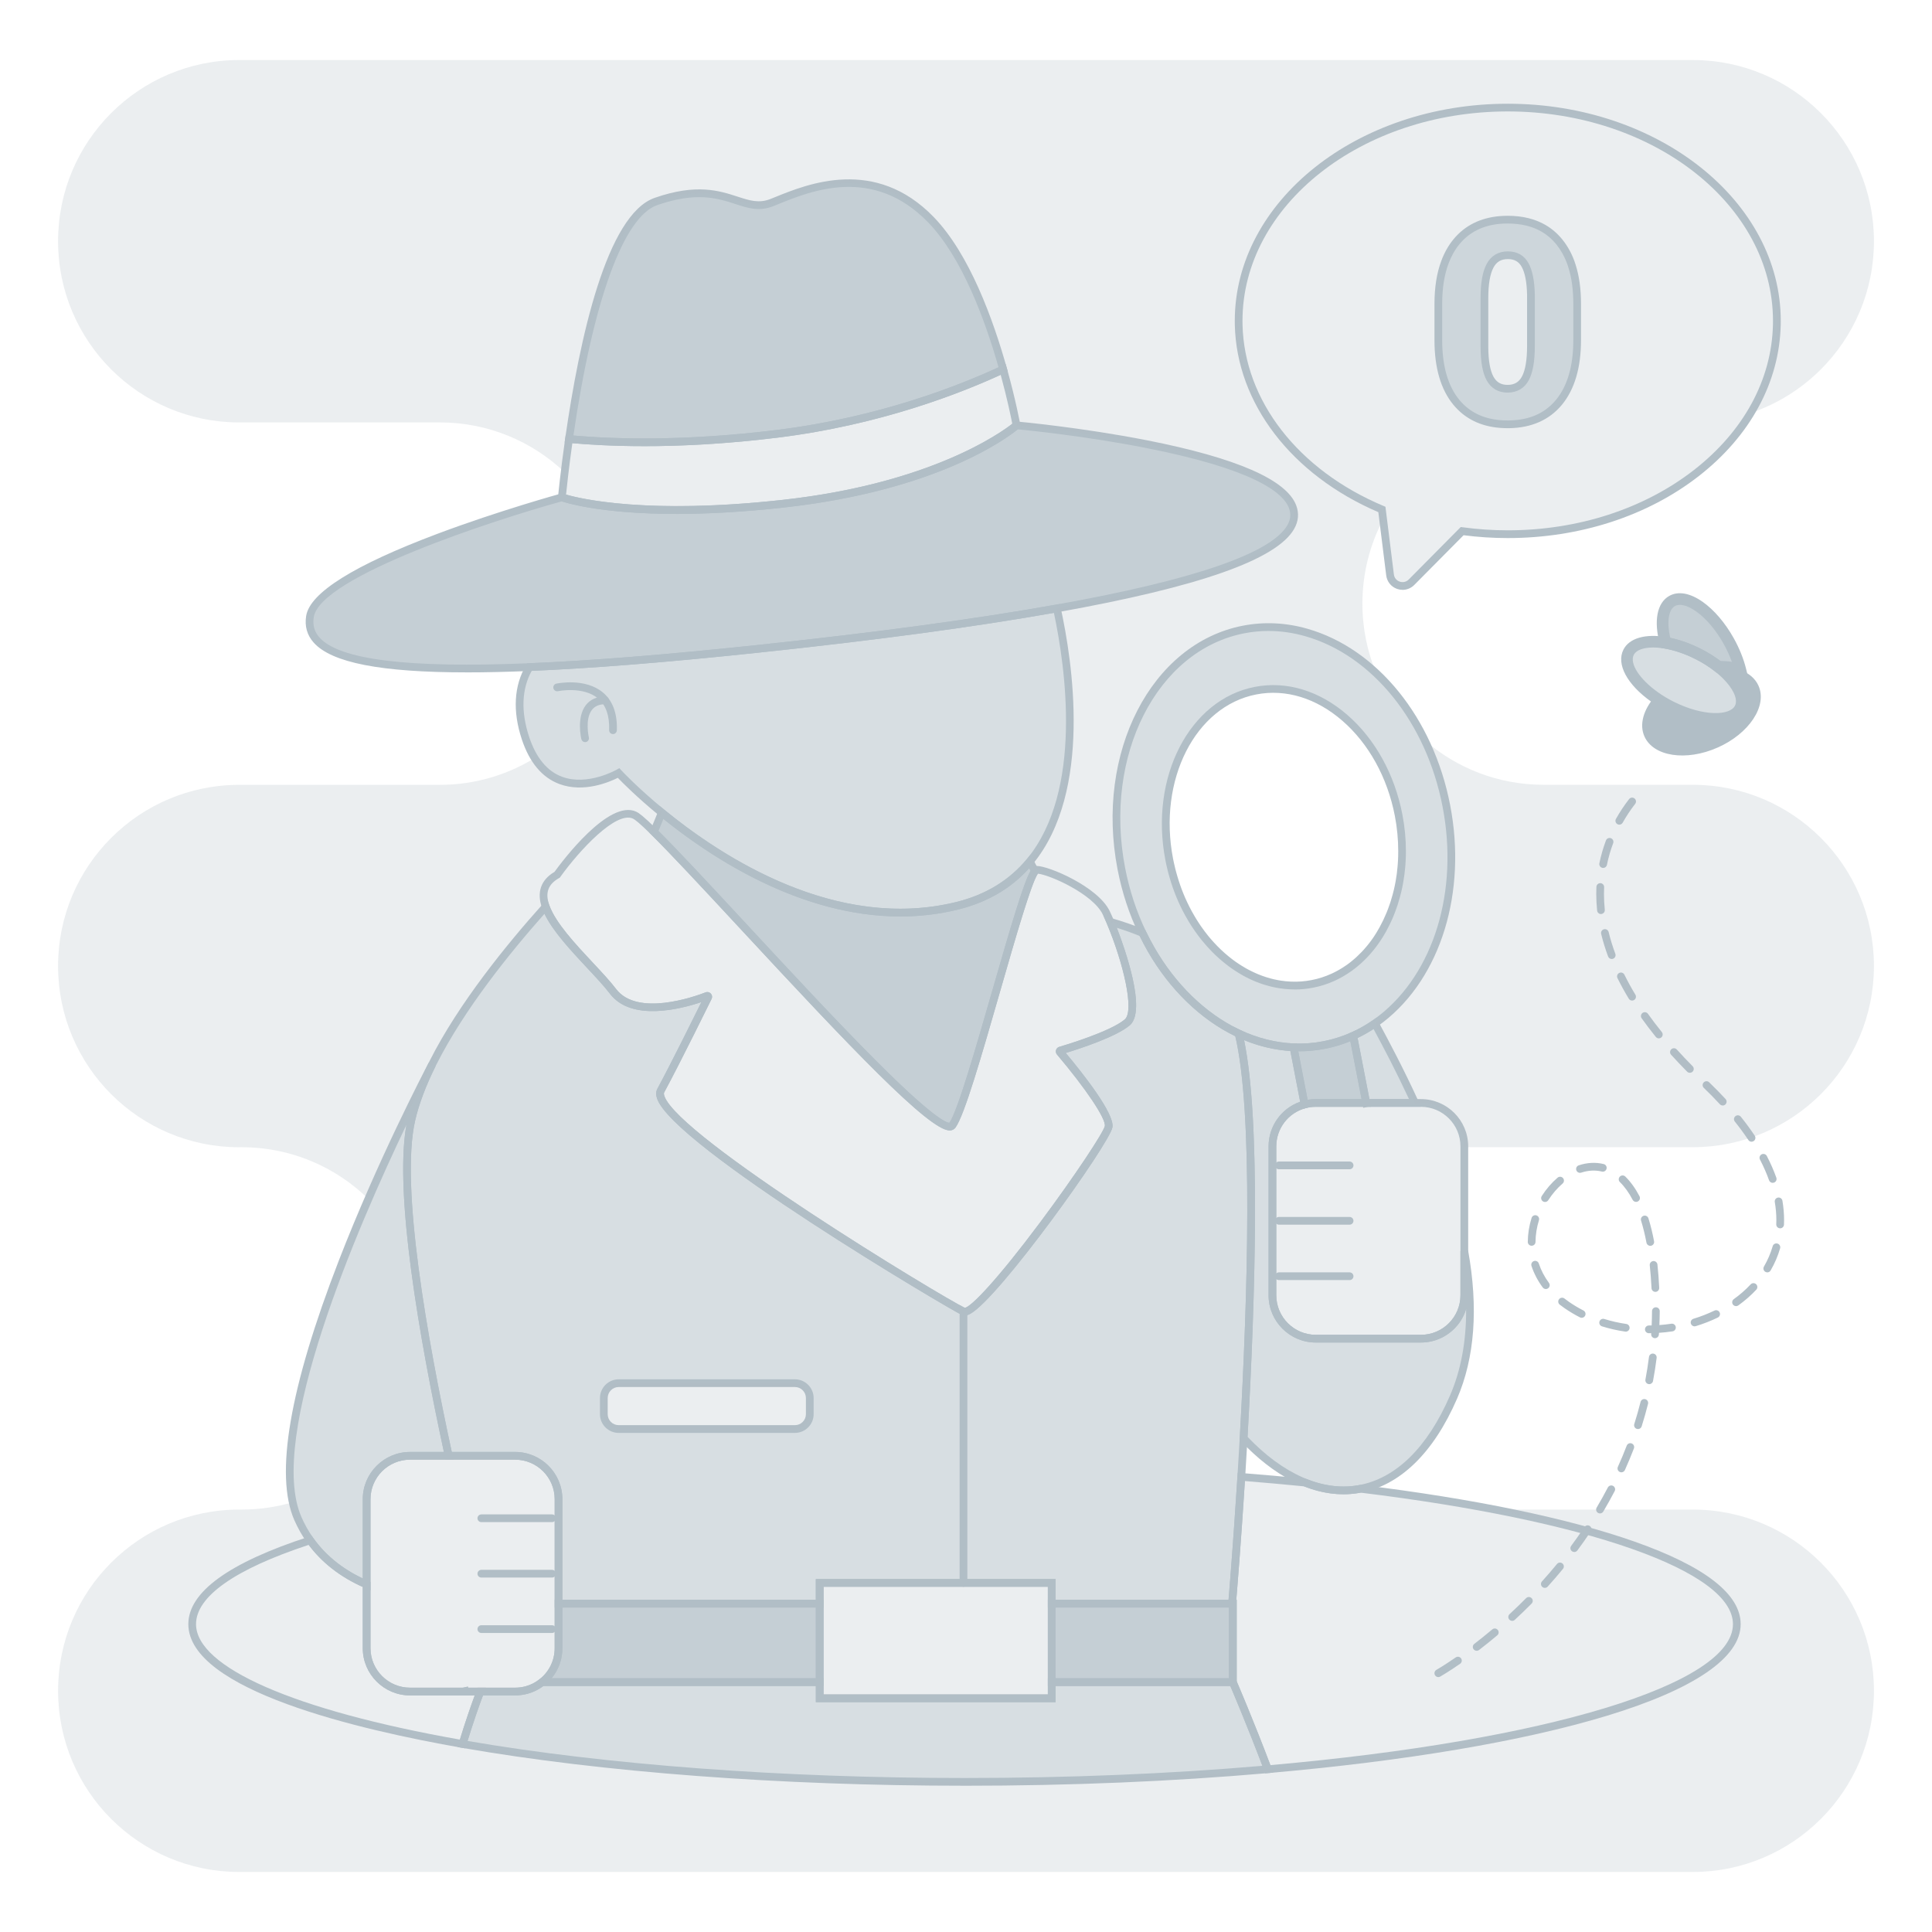 <svg xmlns="http://www.w3.org/2000/svg" viewBox="0 0 1000 1000"><path fill="#b1bec6" d="m248.6,875.54c-2,5.29-5.38,14.66-9.17,27.15-85.67-14.96-139.96-37.19-139.96-62.04,0-15.94,22.38-30.81,61.08-43.38,7.6,10.72,17.94,17.97,29.21,22.83v33c0,12.4,10.07,22.45,22.47,22.45h27.25c.26-.02.53-.04.78-.09l.23-.05.02.14h8.08Z" opacity=".25"/><path fill="#b1bec6" d="m898.97,840.66c0,33.7-100.01,62.64-242.75,75.09-9.53-25.25-18.11-45.07-18.11-45.07v-40.63h-.39s2.35-27.21,4.75-65.61c11.23.88,22.21,1.86,32.92,2.93,9.76,3.92,19.5,5.03,28.82,3.21,116.65,14.26,194.75,40.32,194.75,70.08Z" opacity=".25"/><path fill="#b1bec6" d="m240.83,904.96l-1.74-.3c-52.89-9.24-141.61-29.83-141.61-64.01,0-16.59,21.02-31.83,62.46-45.28l1.4-.45.85,1.2c6.73,9.49,16.27,16.94,28.37,22.15l1.21.52v34.31c0,11.28,9.18,20.45,20.47,20.45h27.17c.16-.01.32-.02.47-.05l2.31-.51.08.56h9.23l-1.02,2.71c-2.15,5.69-5.48,14.99-9.13,27.02l-.51,1.69Zm-81.04-105.34c-38.16,12.57-58.32,26.74-58.32,41.03,0,22.34,51.01,44.64,136.56,59.76,2.95-9.6,5.67-17.39,7.69-22.87h-33.49c-13.49,0-24.47-10.97-24.47-24.45v-31.69c-11.71-5.25-21.11-12.57-27.98-21.78Z"/><path fill="#b1bec6" d="m654.89,917.87l-.54-1.42c-9.4-24.91-17.99-44.79-18.07-44.98l-.16-.38v-39.05h-.57l.19-2.17c.02-.27,2.38-27.63,4.75-65.56l.13-2.03,2.03.16c11,.86,22.09,1.85,32.96,2.93l.28.03.26.11c9.46,3.8,18.77,4.85,27.69,3.1l.31-.06.32.04c58.42,7.14,107.36,17.28,141.54,29.33,36.47,12.85,54.96,27.23,54.96,42.74,0,17.27-23.95,33.67-69.27,47.43-43.45,13.19-104.07,23.44-175.31,29.65l-1.51.13Zm-14.77-47.61c1.21,2.82,8.93,20.91,17.44,43.36,143.27-12.64,239.41-41.92,239.41-72.96,0-13.44-18.08-26.92-52.29-38.97-33.85-11.93-82.39-21.99-140.38-29.09-9.51,1.79-19.39.7-29.37-3.27-10.09-1-20.36-1.92-30.58-2.74-1.95,30.87-3.86,54.41-4.45,61.45h.21v42.22Z"/><path fill="#b1bec6" d="m752.36,723.13c-25.06,57.79-70.27,62.22-108.68,21.32,4.07-72.12,7.18-169.73-2.57-209.5,9.09,4.25,18.67,6.73,28.43,7.14l5.71,29.55c-9.6,2.55-16.65,11.29-16.65,21.69v77.11c0,12.4,10.05,22.45,22.46,22.45h54.4c12.4,0,22.46-10.05,22.46-22.45v-22.89c4.73,26.27,4.39,52.59-5.57,75.57Z" opacity=".5"/><path fill="#b1bec6" d="m695.45,773.42c-17.7,0-36.3-9.58-53.23-27.61l-.59-.63.05-.86c4.16-73.65,7.1-169.68-2.51-208.91l-.99-4.06,3.78,1.77c9.03,4.22,18.34,6.56,27.67,6.96l1.58.07,6.36,32.94-1.8.48c-8.93,2.38-15.17,10.5-15.17,19.76v77.11c0,11.27,9.18,20.45,20.46,20.45h54.4c11.28,0,20.46-9.17,20.46-20.45v-22.89l3.97-.35c5.36,29.8,3.44,55.61-5.7,76.72h0c-12.28,28.3-29.75,45.18-50.54,48.79-2.71.47-5.45.71-8.21.71Zm-49.73-29.73c18.46,19.4,38.76,28.3,57.25,25.08,19.39-3.38,35.84-19.44,47.55-46.44,5.66-13.05,8.44-28.02,8.34-44.73-3.07,10-12.39,17.29-23.39,17.29h-54.4c-13.49,0-24.46-10.97-24.46-24.45v-77.11c0-10.44,6.63-19.67,16.35-23.08l-5.07-26.26c-8.07-.52-16.1-2.41-23.95-5.63,8.64,41.67,5.81,133.84,1.79,205.33Zm106.63-20.57h0,0Z"/><path fill="#b1bec6" d="m732.42,570.89h-25.25l-6.74-34.77c3.94-1.79,7.68-3.92,11.24-6.39,6.1,11.26,13.52,25.37,20.75,41.16Z" opacity=".5"/><path fill="#b1bec6" d="m735.54,572.89h-30.02l-7.36-37.94,1.44-.65c3.78-1.71,7.45-3.8,10.93-6.21l1.83-1.27,1.06,1.96c5.29,9.76,13.2,24.66,20.81,41.28l1.3,2.83Zm-26.72-4h20.48c-6.59-14.17-13.12-26.61-18.34-36.27-2.67,1.73-5.44,3.29-8.27,4.65l6.13,31.62Z"/><path fill="#b1bec6" d="m294.52,227.23c6.02-42.08,19.89-114.2,45.01-122.95,35.7-12.44,43.83,7.03,60.06.54,16.23-6.48,51.48-22.96,82.31,8.95,18.33,18.97,30.49,52.94,37.34,77.42-21.9,10.26-63.76,26.81-117.19,33.37-49.28,6.06-86.34,4.65-107.53,2.68Z" opacity=".75"/><path fill="#b1bec6" d="m547.05,314.9c-42.51,7.62-94.82,14.6-155.03,20.96-47.57,5.03-86.52,8.11-117.98,9.42-86.97,3.62-116.78-6.33-113.6-26.2,4.33-27.05,130.4-61.68,130.4-61.68,0,0,33.51,12.22,114.35,3.32,85.33-9.37,120.94-40.58,120.94-40.58,0,0,131.54,11.83,142.91,42.14,7.55,20.11-38.08,37.6-121.98,52.62Z" opacity=".75"/><path fill="#b1bec6" d="m526.13,220.14s-35.62,31.22-120.94,40.58c-80.84,8.9-114.35-3.32-114.35-3.32,0,0,1.14-12.41,3.69-30.18,21.19,1.97,58.25,3.39,107.53-2.68,53.43-6.56,95.29-23.11,117.19-33.37,4.68,16.7,6.89,28.96,6.89,28.96Z" opacity=".25"/><path fill="#b1bec6" d="m333.44,230.93c-15.84,0-28.96-.77-39.11-1.71l-2.09-.19.3-2.08c7.45-52.05,21.53-115.91,46.33-124.55,21.64-7.54,33.44-3.7,42.92-.62,6.17,2.01,11.04,3.59,17.05,1.19.76-.3,1.55-.62,2.39-.96,16.8-6.82,51.77-21.02,82.11,10.38,18.53,19.18,30.8,53.15,37.83,78.27l.46,1.63-1.53.72c-20.61,9.66-63.31,26.85-117.79,33.54-26.62,3.27-49.72,4.39-68.85,4.39Zm-36.64-5.5c22.37,1.94,58.19,2.9,105-2.86,52.61-6.46,94.11-22.81,115.04-32.48-6.97-24.49-18.84-56.76-36.39-74.93-28.46-29.45-60.51-16.44-77.73-9.45-.84.34-1.64.67-2.4.97-7.35,2.94-13.11,1.07-19.77-1.1-8.91-2.9-20-6.51-40.37.59-17.43,6.07-33.21,49.49-43.38,119.26Z"/><path fill="#b1bec6" d="m241.58,348.02c-44.52,0-69.97-5.02-79.23-15.43-3.43-3.85-4.73-8.5-3.88-13.81,1.92-11.98,24.83-26.29,68.09-42.54,31.78-11.93,63.43-20.67,63.75-20.75l.62-.17.6.22c.33.12,34.18,11.94,113.45,3.21,83.58-9.18,119.49-39.79,119.84-40.1l.64-.56.85.08c.33.03,33.38,3.04,67.4,9.73,46.25,9.1,72.23,20.43,77.21,33.7,1.54,4.12,1.18,8.22-1.08,12.18-9.04,15.88-49.09,29.98-122.43,43.1h0c-41.33,7.41-93.54,14.47-155.18,20.98-47.39,5.01-86.02,8.09-118.11,9.43-11.81.49-22.64.74-32.54.74Zm49.19-88.52c-35.15,9.71-125,38.88-128.36,59.91-.66,4.13.29,7.57,2.92,10.52,10.32,11.6,45.85,15.97,108.62,13.36,32-1.33,70.55-4.41,117.86-9.41,61.54-6.5,113.65-13.55,154.89-20.94h0c71.1-12.72,111.36-26.57,119.66-41.14,1.67-2.93,1.93-5.81.81-8.8-3.06-8.17-18.43-20.2-74.23-31.18-30.83-6.06-60.85-9.09-66.16-9.6-5.41,4.42-41.67,31.75-121.37,40.5-75.44,8.31-109.58-1.55-114.63-3.22Z"/><path fill="#b1bec6" d="m350,266c-40.8,0-58.84-6.34-59.85-6.71l-1.45-.53.14-1.53c.01-.12,1.18-12.67,3.7-30.28l.27-1.88,1.9.18c22.2,2.06,58.79,3.27,107.1-2.67,53.93-6.62,96.19-23.64,116.58-33.19l2.14-1,.64,2.27c4.66,16.6,6.91,29.02,6.93,29.15l.2,1.11-.85.75c-1.47,1.29-37.07,31.74-122.04,41.07-21.83,2.4-40.2,3.28-55.41,3.28Zm-57.01-10.01c7.26,2.11,41.84,10.47,111.99,2.75,76.46-8.4,113.03-34.74,118.97-39.4-.62-3.23-2.6-12.92-6-25.35-21.34,9.8-62.99,26.08-115.65,32.55-47.31,5.82-83.51,4.83-106.06,2.85-1.82,12.96-2.88,22.87-3.25,26.59Z"/><path fill="#b1bec6" d="m533.05,445.92c-8.78,10.63-20.94,18.8-37.56,22.9-62.64,15.44-121.95-22.75-152.95-48.18h0c-14.12-11.58-22.36-20.52-22.36-20.52,0,0-35.31,20.55-48.16-17.98-4.9-14.71-3.72-27.28,2.01-36.86,31.46-1.31,70.41-4.39,117.98-9.42,60.21-6.36,112.53-13.34,155.03-20.96,6.25,28.43,16.3,94.36-14,131.03Z" opacity=".5"/><path fill="#b1bec6" d="m465.93,474.37c-52.27,0-99.12-31.23-124.66-52.18l-.73-.61c-10.8-8.9-18.14-16.26-20.76-18.98-4.32,2.17-17.71,7.94-30.35,3.17-8.83-3.33-15.33-11.07-19.31-22.99-4.88-14.64-4.12-27.96,2.19-38.52l.55-.93,1.08-.04c32-1.33,70.55-4.41,117.86-9.41,61.54-6.5,113.65-13.55,154.89-20.94l1.89-.34.41,1.88c6.02,27.38,16.66,95.12-14.41,132.73h0c-9.67,11.7-22.66,19.63-38.63,23.57-10.13,2.5-20.18,3.61-30.03,3.61Zm-121.39-54.67c25.24,20.57,70.84,50.67,121.39,50.67,9.55,0,19.27-1.07,29.08-3.49,15.11-3.73,27.39-11.21,36.5-22.23h0c29.27-35.43,19.93-99.54,13.99-127.44-41.03,7.29-92.58,14.23-153.28,20.64-46.85,4.95-85.14,8.02-117.01,9.38-5.2,9.38-5.66,21.2-1.3,34.27,3.57,10.72,9.26,17.62,16.9,20.51,13.21,5,28.21-3.54,28.36-3.62l1.39-.8,1.09,1.18c.08.09,8.32,8.99,22.16,20.32l.73.61Z"/><path fill="#b1bec6" d="m317.29,379.96s-.05,0-.07,0c-1.1-.04-1.97-.96-1.93-2.07.25-7.46-1.7-12.98-5.8-16.4-7.69-6.43-20.55-3.76-20.68-3.73-1.08.23-2.14-.45-2.38-1.53-.23-1.08.45-2.14,1.53-2.38.6-.13,14.91-3.1,24.09,4.57,5.09,4.26,7.52,10.85,7.23,19.6-.04,1.08-.92,1.93-2,1.93Z"/><path fill="#b1bec6" d="m302.85,384.13c-.9,0-1.72-.62-1.94-1.53-.11-.46-2.62-11.25,2.33-17.64,2.25-2.9,5.59-4.41,9.94-4.48.01,0,.02,0,.03,0,1.09,0,1.98.87,2,1.97.02,1.1-.86,2.01-1.97,2.03-3.11.05-5.35,1.01-6.84,2.93-3.78,4.86-1.63,14.17-1.61,14.26.25,1.07-.41,2.15-1.48,2.41-.16.04-.31.06-.47.06Z"/><path fill="#b1bec6" d="m548.61,544.5c3.56,4.2,26.41,31.51,25.23,38.63-1.28,7.7-66.78,99.54-75.13,95.68-8.35-3.85-165.68-97.6-156.69-114.3,8.02-14.9,21.67-42.57,24.51-48.37.19-.38-.19-.79-.58-.64-6.24,2.41-36.81,13.17-48.63-2.36-9-11.85-29.8-29.67-34.86-43.86-2.35-6.6-1.3-12.42,5.94-16.5,0,0,26.66-37.25,40.14-30.82,1.62.77,5.08,3.84,9.95,8.63,4.69,4.63,10.7,10.85,17.59,18.16,45.49,48.15,129.98,143.09,136.85,133.75,6.7-9.09,24.45-78.06,35.46-112.64,3.09-9.75,5.66-16.76,7.29-18.94.35-.48.65-.72.92-.72,5.77,0,30.18,10.34,35.95,22.2.63,1.3,1.36,2.91,2.14,4.74,6.34,15.02,16.21,45.76,8.78,52.05-7.56,6.4-30.38,13.33-34.63,14.58-.33.1-.44.48-.23.74Z" opacity=".25"/><path fill="#b1bec6" d="m499.29,680.93c-.47,0-.95-.08-1.43-.3-6.29-2.9-149.55-87.45-157.79-112.08-.64-1.91-.58-3.58.17-4.98,7.12-13.23,18.53-36.25,22.8-44.89-10.58,3.57-36.24,10.24-47.33-4.32-2.95-3.88-7.26-8.49-11.83-13.37-9.29-9.93-19.82-21.19-23.32-31.03-2.87-8.06-.64-14.51,6.45-18.69,3.83-5.3,28.17-37.88,42.37-31.11,1.2.57,3.48,2.11,10.49,9.01,4.47,4.41,10.4,10.53,17.65,18.21,8.5,9,18.38,19.65,28.83,30.91,21.67,23.36,46.23,49.84,66.35,70.04,29.79,29.9,36.98,32.83,38.64,32.83.03,0,.05,0,.08,0,4.28-6.17,13.81-39.31,22.23-68.57,4.67-16.25,9.09-31.6,12.83-43.33,3.58-11.28,5.92-17.3,7.6-19.53.27-.36,1.12-1.52,2.52-1.52,6.28,0,31.64,10.76,37.75,23.32.66,1.37,1.42,3.04,2.18,4.83.19.46,18.95,45.29,8.23,54.36-7,5.93-25.75,12.04-33.11,14.29,8.73,10.43,25.34,31.38,24.16,38.46-1.39,8.36-58.91,88.81-73.75,96.65-.44.23-1.54.81-2.76.81Zm-133.18-167.46c.68,0,1.34.28,1.82.81.69.76.84,1.84.38,2.76-.15.3-15.65,31.92-24.54,48.42-.26.48-.09,1.25.1,1.81,7.16,21.43,143.55,103.96,155.51,109.65,3.2-.4,16.7-14.35,39.08-44.35,18.13-24.3,32.84-46.7,33.39-49.77.62-3.76-9.8-19.33-24.78-37.01l-.03-.04c-.52-.64-.69-1.49-.45-2.27.24-.78.85-1.39,1.64-1.64,2.71-.79,26.47-7.87,33.93-14.19,5.14-4.35-.67-29.24-9.33-49.75-.74-1.73-1.46-3.34-2.09-4.65-5.11-10.5-27.25-20.39-33.56-21.04-.97,1.39-2.93,5.71-6.9,18.23-3.72,11.68-8.13,27-12.79,43.22-9.42,32.76-18.32,63.7-22.97,70-.45.61-1.3,1.36-2.78,1.45-.07,0-.14,0-.21,0-10.69,0-51.59-43.2-108.11-104.13-10.45-11.26-20.31-21.9-28.81-30.89-7.21-7.65-13.11-13.74-17.54-18.11-6.14-6.04-8.5-7.82-9.4-8.24-8.72-4.15-27.73,16.31-37.66,30.18l-.26.36-.39.22c-5.71,3.22-7.31,7.69-5.03,14.09,3.23,9.06,13.45,19.99,22.48,29.64,4.64,4.96,9.02,9.64,12.09,13.69,10.99,14.44,40.51,3.96,46.32,1.71.29-.11.59-.17.89-.17Zm-1.39,1.79s0,.01-.01.02c0-.01,0-.02.01-.02Z"/><path fill="#b1bec6" d="m535.68,450.91c-7.43,9.91-34.17,119.92-42.76,131.58-7.91,10.74-118.78-116.79-154.44-151.91,1.37-3.38,2.75-6.77,4.06-9.93,31,25.43,90.31,63.62,152.95,48.18,16.63-4.1,28.79-12.27,37.56-22.9l2.63,4.99Z" opacity=".75"/><path fill="#b1bec6" d="m491.54,585.13c-10.69,0-51.63-43.24-108.19-104.22-19.23-20.73-35.84-38.63-46.27-48.91l-.95-.94.5-1.24c1.37-3.39,2.76-6.77,4.07-9.95l1.03-2.5,2.09,1.71c29.78,24.43,89.01,63.11,151.2,47.78,15.11-3.73,27.39-11.21,36.5-22.23l1.91-2.31,4.62,8.77-.76,1.01c-3.37,4.5-11.7,33.46-19.75,61.47-9.43,32.8-18.34,63.78-22.99,70.1-.45.61-1.3,1.36-2.78,1.45-.07,0-.14,0-.21,0Zm-150.7-155.04c10.54,10.47,26.76,27.95,45.45,48.1,21.68,23.38,46.26,49.87,66.4,70.08,30.31,30.42,37.26,32.92,38.75,32.86,4.28-6.18,13.82-39.36,22.25-68.67,9.67-33.62,16-55.17,19.69-61.66l-.72-1.37c-9.44,10.47-21.76,17.64-36.68,21.31-10.13,2.5-20.18,3.61-30.03,3.61-50.87,0-96.61-29.58-122.57-50.48-.83,2.02-1.68,4.11-2.53,6.2Z"/><path fill="#b1bec6" d="m748.63,417.09c-8.77-45.39-38.29-79.96-72.46-89.72-10.54-3.02-21.51-3.67-32.47-1.55-46.45,9-74.79,64.44-63.29,123.82,2.3,11.93,6.05,23.11,10.94,33.28,1.41,2.93,2.9,5.78,4.49,8.55,11.2,19.51,26.79,34.55,44.29,43.01.33.16.65.31.98.47,9.09,4.25,18.68,6.72,28.44,7.14,5.23.22,10.51-.15,15.79-1.18,5.28-1.02,10.32-2.64,15.09-4.8,3.94-1.78,7.68-3.92,11.24-6.38,1.1-.76,2.17-1.55,3.22-2.37,28.05-21.8,42.53-64.89,33.74-110.27Zm-22.97,25.43c0,.19,0,.37,0,.56,0,.07-.01.14-.01.21,0,.14,0,.29-.02.44,0,.22-.02.43-.03.65,0,.18-.01.36-.01.54-.01.31-.03.63-.05.95,0,.05,0,.11-.01.17-.03.45-.06.9-.09,1.36-.04.54-.08,1.09-.14,1.63-.06.74-.15,1.48-.24,2.22-.01.19-.03.37-.06.54-.04.33-.08.66-.12.99-.16,1.23-.35,2.45-.57,3.66-.04.22-.08.45-.13.67-.02.12-.04.23-.06.35-.05.32-.11.63-.18.94-.06.32-.13.64-.2.97-.05.23-.11.47-.16.7-.07.33-.15.67-.22,1-.17.71-.35,1.4-.54,2.09-.06.23-.12.48-.18.71-.27,1.04-.57,2.06-.9,3.07-.06.2-.12.41-.18.61-.05.17-.11.35-.17.52-.35,1.09-.73,2.16-1.14,3.22-.23.61-.46,1.21-.71,1.81-.51,1.25-1.05,2.47-1.62,3.67-.15.32-.31.64-.47.96-.54,1.09-1.08,2.18-1.67,3.23-.02.06-.05.12-.1.18-.24.43-.49.86-.75,1.29-.23.4-.45.79-.7,1.18-.11.19-.24.39-.36.58-.37.59-.74,1.18-1.13,1.75-.19.31-.4.61-.63.92-.2.29-.41.58-.61.86-.1.14-.2.28-.3.41-.31.42-.61.83-.93,1.24-.05.07-.09.13-.15.2-.05.07-.1.13-.17.19-.17.22-.34.45-.51.67-.02.04-.05.07-.09.11-.49.61-1,1.19-1.51,1.77-.14.15-.26.31-.4.46-.06.08-.13.16-.2.24-.08.08-.16.15-.24.23-.17.2-.35.4-.53.6-.18.2-.37.38-.56.57-.68.72-1.39,1.42-2.12,2.08-.32.32-.65.61-.99.91-.05.05-.11.09-.16.14-.43.39-.89.76-1.34,1.14-.33.28-.67.55-1.01.82-.56.45-1.12.88-1.7,1.29-.4.29-.81.56-1.22.83-.45.31-.91.62-1.38.92-.42.27-.86.54-1.32.8-.15.1-.3.19-.46.28h-.01c-.07.05-.14.1-.22.14-.07.04-.15.08-.22.11-.47.26-.93.53-1.41.77-.29.16-.58.31-.88.45-.26.13-.53.26-.8.39s-.54.26-.81.38c-3.37,1.53-6.93,2.68-10.65,3.39-3.73.73-7.46,1-11.16.83-1.84-.08-3.67-.26-5.49-.54-.64-.1-1.27-.21-1.9-.33-.03-.01-.06-.01-.09-.02-.4-.07-.8-.16-1.19-.25-.23-.04-.47-.1-.7-.15-.44-.11-.88-.22-1.32-.33-.66-.17-1.32-.36-1.98-.57-.29-.09-.57-.18-.85-.26-1.35-.44-2.68-.93-4.01-1.47-.31-.13-.62-.25-.92-.39-.26-.11-.52-.22-.78-.35-.09-.04-.18-.08-.27-.13-.28-.12-.56-.24-.83-.38-.57-.26-1.14-.54-1.71-.84-.22-.11-.42-.21-.63-.33-.28-.14-.57-.3-.86-.45-.34-.18-.67-.37-1-.57-.68-.38-1.35-.79-2.02-1.22-.37-.22-.74-.46-1.1-.7-1.23-.79-2.44-1.64-3.62-2.54-.39-.29-.78-.59-1.17-.9-.38-.29-.75-.59-1.12-.9-2.71-2.21-5.3-4.68-7.74-7.36-.33-.36-.65-.73-.98-1.1-.31-.35-.62-.71-.94-1.07,0-.01-.01-.02-.02-.03-.29-.35-.59-.71-.88-1.06-.01-.01-.02-.02-.03-.04-.04-.05-.09-.1-.13-.15-.08-.1-.16-.2-.24-.31-.03-.03-.06-.07-.09-.11-.5-.63-1-1.27-1.49-1.92-.6-.81-1.21-1.64-1.8-2.48-.3-.42-.58-.85-.87-1.27-.29-.43-.57-.86-.85-1.29-.29-.43-.57-.87-.84-1.32-.28-.45-.55-.89-.82-1.35-.53-.89-1.06-1.81-1.57-2.74-.26-.47-.52-.94-.77-1.42-.24-.46-.48-.93-.72-1.4-.36-.72-.72-1.44-1.06-2.18-.39-.8-.76-1.62-1.12-2.44-.29-.67-.58-1.35-.86-2.04-.31-.76-.62-1.53-.91-2.31-.29-.77-.57-1.54-.85-2.32,0-.01-.01-.02-.01-.04-.28-.79-.54-1.58-.8-2.38-.26-.8-.51-1.61-.74-2.43-.24-.81-.47-1.63-.69-2.46-.13-.47-.25-.95-.37-1.44-.27-1.07-.52-2.15-.75-3.24-.14-.63-.27-1.27-.39-1.91-8.11-41.91,11.88-81.02,44.67-87.37,32.77-6.35,65.92,22.48,74.04,64.4,1.23,6.34,1.81,12.62,1.8,18.73,0,.63-.01,1.27-.02,1.91Z" opacity=".5"/><path fill="#b1bec6" d="m672.43,544.15c-.99,0-1.98-.02-2.96-.06-9.89-.43-19.72-2.89-29.2-7.33l-1-.48c-17.85-8.63-33.89-24.19-45.16-43.82-1.57-2.73-3.1-5.65-4.56-8.68-5.09-10.58-8.82-21.94-11.1-33.77-11.69-60.37,17.41-116.97,64.87-126.16,11.03-2.13,22.27-1.6,33.4,1.59,36.16,10.33,65.16,46.15,73.87,91.26,8.74,45.11-4.8,89.16-34.48,112.23-1.09.85-2.21,1.67-3.31,2.44-3.71,2.57-7.6,4.77-11.55,6.56-4.96,2.25-10.18,3.91-15.53,4.94-4.35.85-8.81,1.28-13.29,1.28Zm-15.79-217.57c-4.21,0-8.4.4-12.56,1.21-45.3,8.78-72.98,63.27-61.71,121.48,2.21,11.49,5.84,22.53,10.78,32.79,1.42,2.94,2.9,5.78,4.42,8.42,10.87,18.93,26.29,33.92,43.43,42.21l.98.47c8.98,4.2,18.29,6.54,27.65,6.94,5.16.22,10.31-.17,15.32-1.14,5.05-.98,9.97-2.54,14.65-4.66,3.74-1.69,7.41-3.78,10.93-6.2,1.04-.72,2.09-1.49,3.13-2.3,28.51-22.16,41.46-64.67,33.01-108.31h0c-8.43-43.65-36.32-78.26-71.04-88.18-6.32-1.81-12.67-2.72-18.98-2.72Z"/><path fill="#b1bec6" d="m670.19,512.13c-.74,0-1.48-.02-2.22-.05-1.9-.08-3.82-.27-5.7-.56-.67-.1-1.32-.22-1.97-.34l-.2-.04c-.37-.07-.74-.15-1.11-.24-.17-.03-.35-.07-.53-.11l-1.58-.39c-.71-.18-1.4-.38-2.1-.6l-.21-.06c-.2-.06-.39-.12-.59-.18-1.45-.47-2.8-.97-4.21-1.54l-.26-.11c-.25-.1-.51-.21-.75-.32-.23-.09-.53-.22-.83-.37-.05-.02-.14-.06-.24-.11-.28-.12-.57-.25-.84-.39-.59-.27-1.18-.56-1.77-.87-.23-.11-.43-.22-.64-.34-.16-.08-.31-.16-.47-.25l-.36-.19c-.39-.21-.76-.42-1.12-.64-.59-.33-1.29-.75-2.06-1.25-.34-.2-.74-.46-1.13-.72-1.23-.79-2.5-1.68-3.72-2.61-.39-.29-.8-.6-1.2-.93-.37-.28-.77-.6-1.16-.93-2.73-2.23-5.41-4.77-7.93-7.55-.22-.24-.44-.48-.66-.73l-2.38-2.78s-.02-.02-.03-.03c-.08-.09-.16-.19-.24-.3-.04-.05-.08-.1-.12-.15-.49-.62-1-1.27-1.5-1.93-.62-.84-1.24-1.68-1.84-2.54-.18-.26-.37-.53-.56-.81l-.32-.47c-.31-.46-.59-.9-.88-1.33-.29-.43-.59-.9-.88-1.38-.27-.44-.55-.9-.83-1.37-.54-.9-1.08-1.84-1.6-2.79-.29-.52-.54-.98-.79-1.46-.24-.47-.48-.94-.73-1.41-.39-.79-.75-1.51-1.1-2.26-.38-.78-.76-1.62-1.13-2.47-.3-.69-.6-1.39-.88-2.09-.32-.78-.63-1.56-.93-2.36-.29-.78-.57-1.55-.86-2.34h0s-.12-.36-.12-.36c-.24-.7-.48-1.41-.71-2.12-.27-.82-.53-1.66-.76-2.51-.24-.8-.47-1.64-.7-2.49-.13-.47-.26-.97-.38-1.48-.27-1.07-.53-2.19-.76-3.3-.14-.63-.28-1.29-.4-1.95-8.3-42.91,12.45-83.15,46.26-89.7,16.47-3.19,33.5,1.98,47.96,14.55,14.32,12.45,24.42,30.72,28.43,51.43,1.23,6.33,1.85,12.76,1.84,19.11,0,.64,0,1.29-.02,1.94h0v.53c0,.09-.01.17-.02.26,0,.14,0,.32-.02.51,0,.14-.01.29-.02.43l-.02.64c-.01.37-.03.68-.05.99,0,.08,0,.2-.02.33l-.08,1.29c-.05.62-.09,1.17-.15,1.72-.05.69-.14,1.43-.24,2.18,0,.18-.04.42-.07.65l-.11.94c-.17,1.27-.36,2.53-.59,3.78-.05.28-.09.5-.13.7l-.05.28c-.05.35-.12.71-.2,1.06-.03.19-.09.45-.15.72l-.43,1.92c-.15.63-.3,1.21-.46,1.8l-.16.62c-.04.18-.09.35-.14.52-.26,1.01-.58,2.08-.92,3.14l-.17.57c-.05.19-.12.4-.2.6-.34,1.05-.73,2.17-1.16,3.28-.23.62-.47,1.24-.73,1.86-.47,1.17-1.02,2.4-1.65,3.75-.16.34-.32.67-.49,1-.46.95-1.03,2.08-1.65,3.21-.06.14-.14.27-.22.4-.23.41-.47.83-.72,1.24l-.06.1c-.21.36-.41.72-.64,1.08-.09.16-.2.33-.3.49l-.08.13c-.38.6-.76,1.21-1.17,1.8-.17.28-.41.63-.68.98-.12.18-.29.42-.47.67l-.12.17c-.1.15-.23.33-.36.49l-.07.1c-.28.38-.56.75-.85,1.13-.03.05-.08.12-.15.2-.08.1-.16.2-.25.29l-.36.48c-.08.13-.17.23-.24.3-.46.57-.93,1.11-1.41,1.65l-.25.29c-.07.08-.14.16-.21.24-.07.09-.15.19-.23.28l-.29.28c-.16.19-.33.38-.5.57-.16.17-.32.34-.49.5l-.14.14c-.69.74-1.44,1.47-2.19,2.15-.27.28-.63.59-.99.91l-.18.16c-.44.39-.91.79-1.38,1.18l-.22.18c-.28.23-.55.46-.84.68-.62.5-1.2.94-1.78,1.35-.28.2-.58.4-.88.6l-.37.25c-.47.32-.95.64-1.44.95-.42.27-.87.55-1.34.82-.16.11-.33.21-.5.3-.09.06-.18.12-.28.17-.09.05-.18.1-.27.14l-.31.17c-.37.21-.73.41-1.11.6-.26.14-.59.31-.93.47l-.69.34c-.38.18-.67.32-.95.45-3.56,1.61-7.29,2.8-11.09,3.53-3.1.61-6.26.91-9.41.91Zm-9.05-4.87c.58.11,1.16.21,1.75.3,1.73.27,3.5.44,5.27.52,3.56.16,7.16-.1,10.69-.79,3.5-.67,6.93-1.76,10.21-3.25.26-.12.52-.24.77-.36l.78-.38c.31-.14.55-.27.8-.41.39-.2.7-.37,1.01-.54l1.17-.67s0,0,0,0l.13-.08c.42-.24.83-.49,1.22-.74.47-.3.91-.59,1.34-.89l.39-.26c.26-.18.52-.35.78-.54.56-.4,1.09-.8,1.62-1.23.28-.22.53-.42.77-.63l.22-.18c.42-.35.86-.71,1.27-1.08l.17-.15c.31-.27.61-.54.9-.83.74-.68,1.42-1.34,2.08-2.04l.2-.2c.11-.11.22-.22.33-.34.17-.19.34-.38.5-.56l.32-.32s.03-.03.04-.05l.6-.7c.46-.52.92-1.04,1.35-1.58l.91-1.15c.27-.35.52-.69.78-1.04l.12-.16c.12-.15.19-.25.26-.35l.15-.21c.15-.21.31-.43.46-.65.24-.33.42-.58.58-.84.43-.63.78-1.2,1.14-1.77l.09-.15c.08-.12.15-.23.21-.35l.06-.1c.2-.31.38-.63.56-.95l.08-.15c.27-.45.51-.86.74-1.27l.1-.18c.6-1.08,1.15-2.19,1.62-3.14.16-.32.31-.62.45-.93.61-1.29,1.12-2.46,1.58-3.57.25-.59.47-1.17.69-1.76.41-1.05.78-2.1,1.11-3.12.06-.19.11-.33.16-.47l.19-.63c.33-1.02.62-2.01.88-2.99.05-.18.08-.31.12-.44l.17-.66c.14-.55.29-1.09.42-1.65l.42-1.88c.05-.24.1-.47.14-.7.08-.34.13-.61.17-.88l.09-.48c.04-.16.07-.33.1-.5.23-1.27.42-2.47.57-3.65l.13-1.07c.02-.1.03-.2.03-.3v-.14c.1-.76.19-1.45.24-2.14.06-.56.1-1.06.13-1.56l.1-1.56c.02-.35.04-.63.05-.89l.03-.83c0-.1.01-.2.01-.3l.02-.26c0-.06,0-.12,0-.18,0-.09,0-.17.01-.26v-.54c.02-.63.03-1.26.03-1.88,0-6.1-.58-12.27-1.76-18.35-3.84-19.84-13.48-37.3-27.13-49.17-13.51-11.75-29.34-16.6-44.57-13.64-31.64,6.13-50.97,44.27-43.09,85.03.12.63.24,1.25.38,1.85.23,1.08.47,2.15.74,3.19.12.49.23.95.36,1.4.22.83.45,1.63.68,2.42.23.82.47,1.61.72,2.38.25.79.51,1.56.78,2.33l.12.35c.24.66.48,1.32.72,1.98.29.77.59,1.52.89,2.26.28.68.56,1.34.84,2,.35.79.7,1.58,1.08,2.36.34.75.69,1.43,1.03,2.11.25.5.49.97.73,1.42.23.44.47.88.71,1.32.53.97,1.05,1.87,1.57,2.74.27.46.53.88.8,1.32.27.44.53.86.8,1.26.29.44.56.87.85,1.29l.33.49c.17.25.33.49.51.74.59.84,1.19,1.66,1.78,2.45.47.62.96,1.25,1.45,1.87,0,0,0,0,0,0l.14.18c.06.08.12.16.18.23.04.05.09.1.14.16l.84,1.01,1.31,1.5c.2.23.4.46.61.68,2.4,2.63,4.93,5.04,7.53,7.16.37.31.71.59,1.07.86.41.32.78.61,1.15.89,1.16.89,2.33,1.71,3.51,2.46.36.24.7.46,1.04.66.77.49,1.39.87,1.97,1.19.36.22.65.39.96.55l.39.2c.15.08.3.16.44.23l.09.05c.17.1.33.17.5.26.61.32,1.14.58,1.68.83l.09.04c.23.12.46.22.7.32l.3.14c.3.15.52.24.74.33.26.12.46.2.65.28l.27.11c1.3.53,2.57.99,3.86,1.41.16.04.38.11.61.18l.21.07c.64.2,1.26.38,1.89.54l1.48.37c.12.03.25.06.38.08l.12.02c.35.08.72.17,1.08.23l.21.04Zm31.96-5.29s0,0-.01,0h.01Zm15.4-13.56h0Zm-83.55-4.49h0s0,0,0,0Z"/><path fill="#b1bec6" d="m641.11,534.95c-.33-.15-.65-.31-.98-.47-17.51-8.46-33.09-23.5-44.3-43.01-1.58-2.76-3.08-5.61-4.48-8.55-5.79-2.44-11.44-4.32-16.66-5.79,6.34,15.02,16.2,45.76,8.77,52.06-7.56,6.4-30.39,13.33-34.64,14.57-.33.1-.44.48-.22.74,3.56,4.2,26.41,31.51,25.23,38.63-1.28,7.69-66.77,99.54-75.13,95.67-8.35-3.84-165.69-97.6-156.69-114.3,8.02-14.9,21.66-42.56,24.51-48.36.19-.38-.18-.79-.58-.64-6.24,2.42-36.81,13.17-48.63-2.36-9.01-11.85-29.81-29.67-34.86-43.87-18.7,20.84-43.42,51.22-58.32,80.8,0,0-.02.03-.05.1-.06.1-.15.28-.28.53-4.92,9.86-8.74,19.62-10.87,28.9-7.86,34.25,6.21,113.65,19.3,173.93h34.39c12.42,0,22.47,10.05,22.47,22.45v54.07h135.19v-10.74h120.08v10.74h93.36s3.2-37.02,5.95-85.61c4.08-72.12,7.18-169.73-2.57-209.49Zm-221.96,197.03c0,4.25-3.45,7.69-7.71,7.69h-91.18c-4.27,0-7.71-3.44-7.71-7.69v-8.35c0-4.27,3.44-7.71,7.71-7.71h91.18c4.26,0,7.71,3.44,7.71,7.71v8.35Z" opacity=".5"/><path fill="#b1bec6" d="m639.56,832.05h-97.19v-10.74h-116.08v10.74h-139.19v-56.07c0-11.28-9.18-20.45-20.47-20.45h-36l-.34-1.58c-13.18-60.67-27.22-140.24-19.29-174.8,2.04-8.88,5.75-18.76,11.03-29.34.11-.23.21-.41.28-.55.04-.08.07-.14.09-.18,15.11-29.96,40.19-60.66,58.57-81.14l2.25-2.5,1.13,3.17c3.22,9.06,13.45,19.99,22.47,29.64,4.64,4.96,9.02,9.65,12.1,13.69,10.99,14.44,40.51,3.96,46.31,1.71.97-.37,2.03-.11,2.72.65.69.77.83,1.85.36,2.77-.62,1.27-15.73,32.05-24.53,48.4-.26.48-.09,1.25.1,1.82,7.18,21.47,143.56,103.97,155.51,109.65,3.2-.4,16.7-14.35,39.08-44.34,18.13-24.3,32.84-46.7,33.4-49.77.62-3.75-9.8-19.32-24.78-37.01-.55-.67-.71-1.52-.48-2.3.23-.78.84-1.4,1.63-1.64,2.72-.8,26.47-7.86,33.94-14.19,5.14-4.36-.67-29.25-9.32-49.76l-1.62-3.83,4,1.13c5.9,1.66,11.58,3.63,16.89,5.87l.7.29.33.68c1.37,2.86,2.86,5.69,4.42,8.42,10.88,18.94,26.3,33.93,43.43,42.2.33.17.64.31.96.46l.87.41.23.93c9.74,39.7,6.8,136.16,2.62,210.08-2.72,48.06-5.92,85.29-5.96,85.66l-.16,1.83Zm-93.19-4h89.52c.67-8.05,3.42-41.75,5.79-83.72,4.13-73.08,7.06-168.2-2.29-207.99-.05-.02-.1-.05-.15-.07-17.82-8.61-33.86-24.17-45.14-43.8-1.48-2.6-2.9-5.28-4.22-7.99-3.77-1.56-7.72-2.98-11.81-4.25,4.3,11.14,15.53,43,6.68,50.5-7.02,5.94-25.76,12.05-33.12,14.29,8.7,10.4,25.34,31.39,24.17,38.46-1.39,8.36-58.91,88.81-73.75,96.65-1.66.88-3.04,1.05-4.19.51-6.28-2.89-149.54-87.41-157.79-112.08-.64-1.91-.58-3.58.17-4.98,7.06-13.11,18.52-36.22,22.79-44.89-10.58,3.57-36.24,10.24-47.33-4.32-2.95-3.88-7.27-8.5-11.83-13.38-8.35-8.93-17.7-18.93-22.05-28.01-18.01,20.28-41.57,49.53-55.92,78l-.13.25h0c-.04.06-.1.18-.18.34-5.15,10.33-8.76,19.9-10.73,28.48-7.7,33.55,5.97,111.42,18.96,171.48h32.78c13.49,0,24.47,10.97,24.47,24.45v52.07h131.19v-10.74h124.08v10.74Zm-181.64-312.78s-.01.03-.02.04c.01-.02.02-.04.02-.04Z"/><path fill="#b1bec6" d="m411.43,741.67h-91.18c-5.36,0-9.71-4.35-9.71-9.69v-8.34c0-5.36,4.36-9.71,9.71-9.71h91.18c5.36,0,9.71,4.36,9.71,9.71v8.34c0,5.34-4.36,9.69-9.71,9.69Zm-91.18-23.75c-3.15,0-5.71,2.56-5.71,5.71v8.34c0,3.14,2.56,5.69,5.71,5.69h91.18c3.15,0,5.71-2.55,5.71-5.69v-8.34c0-3.15-2.56-5.71-5.71-5.71h-91.18Z"/><path fill="#b1bec6" d="m424.28,830.05v40.63h-143.68c5.18-4.11,8.49-10.45,8.49-17.58v-23.05h135.19Z" opacity=".75"/><rect width="93.75" height="40.63" x="544.36" y="830.04" fill="#b1bec6" opacity=".75"/><path fill="#b1bec6" d="m426.28,872.67h-151.42l4.5-3.57c4.91-3.9,7.73-9.73,7.73-16.01v-25.05h139.19v44.63Zm-140.78-4h136.78v-36.63h-131.19v21.05c0,5.78-2,11.24-5.6,15.58Z"/><path fill="#b1bec6" d="m640.12,872.68h-97.75v-44.63h97.75v44.63Zm-93.75-4h89.75v-36.63h-89.75v36.63Z"/><rect width="120.08" height="59.72" x="424.28" y="819.31" fill="#b1bec6" opacity=".25"/><path fill="#b1bec6" d="m546.36,881.03h-124.08v-63.72h124.08v63.72Zm-120.08-4h116.08v-55.72h-116.08v55.72Z"/><path fill="#b1bec6" d="m707.17,570.89h-26.11c-2.01,0-3.96.26-5.81.75l-5.71-29.55c5.23.23,10.51-.15,15.8-1.18,5.28-1.02,10.32-2.64,15.09-4.79l6.74,34.77Z" opacity=".75"/><path fill="#b1bec6" d="m673.7,574.12l-6.6-34.14,2.53.11c5.13.22,10.29-.16,15.33-1.15,5.03-.97,9.96-2.54,14.65-4.65l2.3-1.04,7.68,39.64h-28.53c-1.8,0-3.58.23-5.3.69l-2.07.55Zm-1.72-29.97l4.85,25.1c1.39-.24,2.81-.36,4.23-.36h23.68l-5.81-29.96c-4.27,1.75-8.71,3.07-13.22,3.94-4.51.88-9.13,1.31-13.74,1.28Z"/><path fill="#b1bec6" d="m708.22,570.89c-.26.01-.53.04-.78.09l-.24.05-.03-.14h1.04Z"/><path fill="#b1bec6" d="m706.8,571.62l-.23-1.23h1.64l.02,1c-.24.01-.48.03-.71.08l-.74.15Z"/><path fill="#b1bec6" d="m757.93,593.33v77.11c0,12.4-10.06,22.45-22.46,22.45h-54.4c-12.41,0-22.46-10.05-22.46-22.45v-77.11c0-10.4,7.05-19.14,16.65-21.69,1.85-.49,3.8-.75,5.81-.75h26.11l.03.14.24-.05c.25-.05.52-.08.78-.09h27.25c12.4,0,22.46,10.05,22.46,22.45Z" opacity=".25"/><path fill="#b1bec6" d="m735.47,694.9h-54.4c-13.49,0-24.46-10.97-24.46-24.45v-77.11c0-11.07,7.46-20.78,18.14-23.63,2.06-.54,4.18-.82,6.32-.82h54.4c13.49,0,24.46,10.97,24.46,24.45v77.11c0,13.48-10.97,24.45-24.46,24.45Zm-54.4-122.01c-1.8,0-3.58.23-5.3.69-8.93,2.38-15.16,10.5-15.16,19.76v77.11c0,11.27,9.18,20.45,20.46,20.45h54.4c11.28,0,20.46-9.17,20.46-20.45v-77.11c0-11.27-9.18-20.45-20.46-20.45h-27.25c-.07,0-.23.02-.38.05l-2.23.47-.09-.51h-24.44Z"/><path fill="#b1bec6" d="m698.55,605.21h-36.6c-1.1,0-2-.9-2-2s.9-2,2-2h36.6c1.1,0,2,.9,2,2s-.9,2-2,2Z"/><path fill="#b1bec6" d="m698.55,633.89h-36.6c-1.1,0-2-.9-2-2s.9-2,2-2h36.6c1.1,0,2,.9,2,2s-.9,2-2,2Z"/><path fill="#b1bec6" d="m698.55,662.57h-36.6c-1.1,0-2-.9-2-2s.9-2,2-2h36.6c1.1,0,2,.9,2,2s-.9,2-2,2Z"/><path fill="#b1bec6" d="m498.7,821.31c-1.1,0-2-.9-2-2v-140.5c0-1.1.9-2,2-2s2,.9,2,2v140.5c0,1.1-.9,2-2,2Z"/><path fill="#b1bec6" d="m419.15,723.63v8.35c0,4.25-3.46,7.7-7.71,7.7h-91.19c-4.26,0-7.71-3.45-7.71-7.7v-8.35c0-4.26,3.45-7.71,7.71-7.71h91.19c4.25,0,7.71,3.45,7.71,7.71Z" opacity=".25"/><path fill="#b1bec6" d="m289.09,775.98v77.12c0,7.12-3.31,13.47-8.49,17.58-2.37,1.88-5.15,3.31-8.16,4.12-1.85.49-3.8.75-5.82.75h-26.11l-.02-.14-.23.05c-.25.05-.52.07-.78.09h-27.25c-12.4,0-22.47-10.05-22.47-22.45v-77.12c0-12.4,10.07-22.45,22.47-22.45h54.39c12.42,0,22.47,10.05,22.47,22.45Z" opacity=".25"/><path fill="#b1bec6" d="m266.63,877.54h-54.39c-13.49,0-24.47-10.97-24.47-24.45v-77.12c0-13.48,10.98-24.45,24.47-24.45h54.39c13.49,0,24.47,10.97,24.47,24.45v77.12c0,7.5-3.37,14.48-9.25,19.14-2.66,2.11-5.65,3.62-8.89,4.48-2.07.55-4.2.82-6.33.82Zm-24.37-4h24.37c1.79,0,3.58-.23,5.31-.69,2.7-.72,5.2-1.98,7.43-3.75,4.91-3.9,7.73-9.73,7.73-16.01v-77.12c0-11.28-9.18-20.45-20.47-20.45h-54.39c-11.29,0-20.47,9.17-20.47,20.45v77.12c0,11.28,9.18,20.45,20.47,20.45h27.17c.16-.01.32-.02.47-.05l2.31-.51.08.56Z"/><path fill="#b1bec6" d="m656.23,915.74c-48.19,4.22-101.26,6.54-157,6.54-99.19,0-189.92-7.38-259.8-19.6,3.79-12.48,7.17-21.86,9.17-27.15h18.03c2.02,0,3.96-.26,5.82-.75,3.02-.8,5.79-2.23,8.16-4.12h143.68v8.36h120.08v-8.36h93.76s8.57,19.82,18.11,45.07Z" opacity=".5"/><path fill="#b1bec6" d="m499.23,924.29c-95.37,0-187.76-6.97-260.15-19.63l-2.23-.39.66-2.16c3.68-12.13,7.04-21.53,9.21-27.27l.49-1.29h19.41c1.79,0,3.58-.23,5.31-.69,2.7-.72,5.2-1.98,7.43-3.75l.55-.43h146.38v8.36h116.08v-8.36h97.07l.52,1.21c.09.2,8.7,20.15,18.14,45.16l.93,2.47-2.63.23c-49.65,4.35-102.53,6.55-157.17,6.55Zm-257.23-23.18c71.83,12.37,163.06,19.18,257.23,19.18,53.56,0,105.42-2.12,154.19-6.31-7.72-20.3-14.7-36.82-16.62-41.31h-90.44v8.36h-124.08v-8.36h-141c-2.51,1.88-5.31,3.24-8.33,4.05-2.07.55-4.2.82-6.33.82h-16.64c-2.01,5.38-4.85,13.43-7.98,23.56Z"/><path fill="#b1bec6" d="m232.23,753.53h-20c-12.4,0-22.47,10.05-22.47,22.45v44.12c-11.27-4.85-21.61-12.11-29.21-22.83-2.42-3.39-4.55-7.13-6.36-11.25-23.95-54.64,62.33-221.44,69.49-235.06-4.86,9.77-8.63,19.43-10.74,28.63-7.86,34.25,6.21,113.65,19.3,173.93Z" opacity=".5"/><path fill="#b1bec6" d="m191.76,823.14l-2.79-1.2c-12.79-5.5-22.9-13.41-30.06-23.51-2.55-3.58-4.75-7.48-6.56-11.6-10.23-23.35-2.48-68.58,23.05-134.44,19.85-51.22,43.83-97.28,46.5-102.36l3.56,1.82c-5.07,10.19-8.63,19.68-10.58,28.19-7.76,33.84,6.21,112.79,19.31,173.06l.53,2.42h-22.48c-11.29,0-20.47,9.17-20.47,20.45v47.16Zm18.59-240.91c-25.51,53.36-72.41,161.74-54.33,202.99,1.7,3.87,3.77,7.54,6.16,10.89,6.2,8.75,14.8,15.76,25.58,20.89v-41.02c0-13.48,10.98-24.45,24.47-24.45h17.52c-12.64-58.59-25.8-133.76-19.4-169.3Z"/><g><path fill="#b1bec6" d="m285.74,845.22h-36.6c-1.1,0-2-.9-2-2s.9-2,2-2h36.6c1.1,0,2,.9,2,2s-.9,2-2,2Z"/><path fill="#b1bec6" d="m285.74,816.54h-36.6c-1.1,0-2-.9-2-2s.9-2,2-2h36.6c1.1,0,2,.9,2,2s-.9,2-2,2Z"/><path fill="#b1bec6" d="m285.74,787.85h-36.6c-1.1,0-2-.9-2-2s.9-2,2-2h36.6c1.1,0,2,.9,2,2s-.9,2-2,2Z"/></g><g><path fill="#b1bec6" d="m641.11,166.09c0,.68.01,1.36.02,2.04.95,41.46,30.74,77.33,74.12,95.56l4.22,33.88c.67,5.4,7.26,7.66,11.1,3.78l26.22-26.45c7.67,1.04,15.55,1.59,23.61,1.59,76.07,0,137.9-48.33,139.27-108.36.01-.68.02-1.36.02-2.04,0-60.98-62.37-110.41-139.3-110.41-76.93,0-139.3,49.43-139.3,110.41Z" opacity=".25"/><path fill="#b1bec6" d="m725.97,305.3c-.93,0-1.86-.15-2.77-.46-3.11-1.06-5.29-3.75-5.7-7.02l-4.08-32.73c-44.92-19.27-73.35-56.32-74.28-96.91-.01-.7-.02-1.39-.02-2.08,0-61.98,63.39-112.41,141.3-112.41s141.3,50.43,141.3,112.41c0,.69-.01,1.38-.02,2.07-.68,29.68-15.73,57.46-42.4,78.24-26.56,20.69-61.68,32.09-98.88,32.09-7.67,0-15.36-.5-22.88-1.47l-25.52,25.74c-1.64,1.65-3.8,2.53-6.03,2.54Zm54.44-247.62c-75.71,0-137.3,48.63-137.3,108.41,0,.67.01,1.34.02,2,.9,39.3,28.83,75.23,72.9,93.76l1.07.45,4.37,35.03c.22,1.76,1.35,3.15,3.02,3.72,1.67.57,3.42.16,4.67-1.1l26.92-27.16.99.13c7.66,1.04,15.51,1.57,23.33,1.57,36.32,0,70.56-11.1,96.42-31.25,25.7-20.02,40.21-46.71,40.85-75.16.01-.66.02-1.33.02-1.99,0-59.78-61.59-108.41-137.3-108.41Z"/><path fill="#b1bec6" d="m744.47,157.3v18.78c0,13.91,3.11,24.67,9.38,32.23,5.52,6.65,13.04,10.41,22.56,11.17,1.26.11,2.55.16,3.88.16h.78c11.1-.18,19.71-3.98,25.86-11.4,6.26-7.61,9.41-18.32,9.41-32.16v-18.83c0-7.49-.9-14.03-2.73-19.68-.19-.64-.41-1.27-.64-1.89-1.45-3.91-3.38-7.34-5.77-10.32-.07-.11-.16-.21-.25-.32-2.28-2.76-4.9-5.03-7.88-6.78-5.17-3.04-11.38-4.57-18.65-4.57h-.04c-1.36,0-2.69.07-3.98.16-9.5.81-17.02,4.57-22.53,11.24-2.5,3.03-4.49,6.57-5.98,10.58-2.3,6.07-3.43,13.29-3.43,21.63Zm23.86-3.1c0-7.41.97-12.94,2.9-16.6,1.93-3.65,4.99-5.48,9.17-5.49h.04c4.11,0,7.09,1.69,8.96,5.09,1.86,3.4,2.87,8.55,3.01,15.44v26.34c0,7.69-.97,13.32-2.91,16.88-1.92,3.54-4.95,5.32-9.1,5.35h-.1c-4.06,0-7.06-1.73-9-5.21-1.94-3.46-2.92-8.9-2.97-16.32v-25.49Z" opacity=".5"/><path fill="#b1bec6" d="m780.29,221.63c-1.38,0-2.74-.06-4.04-.17-10-.8-18.06-4.8-23.93-11.88-6.53-7.88-9.84-19.15-9.84-33.5v-18.78c0-8.58,1.2-16.1,3.56-22.33,1.55-4.2,3.68-7.96,6.31-11.15,5.84-7.08,13.88-11.1,23.9-11.96,1.15-.08,2.63-.17,4.15-.17,7.63,0,14.25,1.63,19.7,4.84,3.14,1.85,5.97,4.28,8.4,7.23.12.14.22.27.31.39,2.51,3.13,4.54,6.77,6.04,10.82.24.65.47,1.33.67,2,1.86,5.77,2.81,12.6,2.81,20.27v18.83c0,14.23-3.32,25.47-9.87,33.43-6.51,7.86-15.72,11.94-27.37,12.13h-.81Zm.14-105.94c-1.44,0-2.83.08-3.88.15-8.88.76-16,4.3-21.12,10.52-2.34,2.84-4.24,6.21-5.65,10-2.2,5.8-3.31,12.84-3.31,20.93v18.78c0,13.4,3,23.81,8.92,30.95,5.16,6.22,12.29,9.74,21.18,10.45,1.21.1,2.45.15,3.72.15h.78c10.54-.17,18.51-3.66,24.32-10.67,5.94-7.22,8.95-17.61,8.95-30.88v-18.83c0-7.25-.88-13.66-2.63-19.06-.19-.63-.39-1.23-.61-1.81-1.36-3.67-3.2-6.95-5.45-9.76l-.1-.14s-.07-.09-.11-.13c-2.16-2.61-4.63-4.74-7.37-6.35-4.83-2.85-10.76-4.29-17.64-4.29Zm-.13,87.52c-4.75,0-8.47-2.15-10.74-6.23-2.12-3.79-3.17-9.44-3.22-17.28v-25.5c0-7.81,1.02-13.54,3.13-17.54,2.26-4.28,6.04-6.54,10.94-6.55,4.91,0,8.51,2.06,10.75,6.13,2.04,3.73,3.11,9.08,3.26,16.36v26.38c0,8.1-1.03,13.94-3.15,17.84-2.25,4.15-6,6.36-10.84,6.39h-.12Zm.14-69.1c-3.5,0-5.85,1.41-7.44,4.42-1.77,3.36-2.67,8.63-2.67,15.67v25.49c.04,7.03.96,12.2,2.72,15.34,1.59,2.85,3.89,4.18,7.25,4.18h.1c3.43-.02,5.76-1.39,7.34-4.3,1.77-3.26,2.67-8.61,2.67-15.93v-26.34c-.13-6.49-1.06-11.38-2.76-14.48-1.52-2.77-3.81-4.06-7.21-4.06Z"/></g><path fill="#b1bec6" d="m744.47,868.06c-.7,0-1.38-.37-1.74-1.02-.54-.96-.21-2.18.76-2.73.04-.02,3.87-2.2,9.99-6.43.91-.63,2.15-.4,2.78.51.63.91.4,2.15-.51,2.78-6.29,4.35-10.14,6.54-10.3,6.63-.31.18-.65.26-.98.26Zm19.86-13.62c-.6,0-1.19-.27-1.59-.78-.67-.88-.51-2.13.37-2.8,3.11-2.39,6.24-4.91,9.29-7.48.85-.71,2.11-.61,2.82.24.71.84.61,2.11-.24,2.82-3.1,2.61-6.27,5.17-9.43,7.6-.36.28-.79.41-1.22.41Zm18.37-15.49c-.54,0-1.08-.22-1.47-.64-.75-.81-.7-2.08.11-2.83,2.91-2.69,5.8-5.47,8.58-8.28.78-.79,2.04-.79,2.83-.01.79.78.79,2.04.01,2.83-2.83,2.85-5.76,5.68-8.71,8.41-.38.35-.87.53-1.36.53Zm16.9-17.07c-.48,0-.96-.17-1.34-.52-.82-.74-.88-2-.14-2.82,2.66-2.94,5.28-5.98,7.78-9.02.7-.85,1.96-.98,2.81-.28.85.7.98,1.96.28,2.81-2.54,3.09-5.2,6.18-7.9,9.17-.39.44-.94.66-1.48.66Zm15.24-18.56c-.41,0-.83-.13-1.19-.39-.89-.66-1.07-1.91-.41-2.8,2.37-3.2,4.68-6.47,6.85-9.73.61-.92,1.85-1.17,2.77-.55.92.61,1.17,1.85.55,2.77-2.21,3.32-4.56,6.65-6.97,9.9-.39.53-1,.81-1.61.81Zm13.31-19.97c-.35,0-.7-.09-1.02-.28-.95-.56-1.26-1.79-.7-2.74,2.02-3.4,3.96-6.9,5.78-10.39.51-.98,1.72-1.36,2.7-.85.98.51,1.36,1.72.85,2.7-1.85,3.55-3.84,7.11-5.89,10.58-.37.63-1.04.98-1.72.98Zm11.08-21.28c-.28,0-.55-.06-.82-.18-1.01-.45-1.46-1.64-1-2.65,1.63-3.61,3.17-7.3,4.57-10.96.4-1.03,1.55-1.55,2.58-1.15,1.03.39,1.55,1.55,1.15,2.58-1.43,3.73-3,7.49-4.66,11.18-.33.74-1.06,1.18-1.82,1.18Zm8.57-22.39c-.2,0-.4-.03-.6-.09-1.05-.33-1.64-1.46-1.3-2.51,1.19-3.76,2.28-7.6,3.24-11.42.27-1.07,1.36-1.72,2.43-1.45,1.07.27,1.72,1.36,1.45,2.43-.98,3.9-2.09,7.82-3.3,11.65-.27.85-1.06,1.4-1.91,1.4Zm5.84-23.25c-.12,0-.25-.01-.37-.03-1.09-.2-1.8-1.25-1.6-2.33.72-3.86,1.34-7.8,1.84-11.72.14-1.1,1.15-1.87,2.23-1.73,1.1.14,1.87,1.14,1.73,2.23-.5,4-1.13,8.03-1.87,11.96-.18.96-1.02,1.63-1.96,1.63Zm3-23.78s-.09,0-.13,0c-1.1-.07-1.94-1.02-1.87-2.13.01-.15.02-.31.03-.46-.41,0-.82.01-1.23.01h0c-1.1,0-2-.89-2-1.99,0-1.1.89-2,1.99-2.01.49,0,.97,0,1.46-.02.11-2.46.17-4.94.19-7.41,0-1.1.9-1.99,2-1.99h.01c1.1,0,1.99.91,1.99,2.01-.02,2.39-.08,4.79-.18,7.19,2.08-.15,4.15-.38,6.2-.69,1.08-.17,2.11.59,2.27,1.68.16,1.09-.59,2.11-1.68,2.27-2.32.35-4.66.6-7,.76-.02.3-.04.6-.06.89-.07,1.06-.95,1.87-1.99,1.87Zm-15.16-3.4c-.1,0-.19,0-.29-.02-4.1-.59-8.13-1.51-12-2.71-1.05-.33-1.64-1.45-1.31-2.5.33-1.05,1.45-1.64,2.5-1.31,3.67,1.14,7.5,2.01,11.38,2.57,1.09.16,1.85,1.17,1.69,2.27-.14,1-1,1.71-1.98,1.71Zm35.62-2.73c-.86,0-1.65-.56-1.91-1.42-.32-1.06.27-2.17,1.33-2.5,3.77-1.15,7.43-2.58,10.88-4.24,1-.48,2.19-.06,2.67.93.48.99.06,2.19-.93,2.67-3.63,1.76-7.49,3.26-11.46,4.47-.19.06-.39.09-.58.09Zm-58.42-4.43c-.31,0-.62-.07-.91-.22-2.74-1.4-5.4-2.99-7.91-4.72-.88-.61-1.73-1.24-2.55-1.87-.87-.68-1.03-1.94-.35-2.81.68-.87,1.94-1.03,2.81-.35.76.59,1.55,1.17,2.36,1.74,2.36,1.63,4.87,3.13,7.45,4.45.98.5,1.37,1.71.87,2.69-.35.69-1.05,1.09-1.78,1.09Zm79.9-6.04c-.62,0-1.24-.29-1.63-.83-.64-.9-.44-2.15.46-2.79,3.21-2.31,6.15-4.87,8.72-7.63.75-.81,2.02-.85,2.83-.1.81.75.85,2.02.1,2.83-2.75,2.95-5.88,5.69-9.31,8.15-.35.25-.76.38-1.16.38Zm-41.76-7.38c-1.06,0-1.94-.83-2-1.9-.2-4.11-.5-8.09-.91-11.84-.12-1.1.68-2.08,1.77-2.2,1.09-.12,2.08.68,2.2,1.77.41,3.83.72,7.89.92,12.08.05,1.1-.8,2.04-1.9,2.09-.03,0-.07,0-.1,0Zm-56.69-1.47c-.61,0-1.21-.28-1.61-.81-2.57-3.45-4.53-7.2-5.83-11.15-.35-1.05.22-2.18,1.27-2.52,1.05-.35,2.18.22,2.52,1.27,1.17,3.54,2.93,6.91,5.24,10.02.66.89.48,2.14-.41,2.8-.36.27-.78.4-1.19.4Zm114.61-8.63c-.34,0-.69-.09-1-.27-.96-.56-1.28-1.78-.72-2.73,1.94-3.34,3.46-6.88,4.52-10.54.31-1.06,1.41-1.67,2.48-1.36,1.06.31,1.67,1.42,1.36,2.48-1.15,3.97-2.8,7.82-4.91,11.44-.37.64-1.04,1-1.73,1Zm-60.57-13.73c-.94,0-1.78-.67-1.96-1.63-.78-4.1-1.72-7.94-2.8-11.42-.33-1.05.26-2.17,1.32-2.5,1.05-.33,2.17.26,2.5,1.32,1.13,3.63,2.11,7.62,2.91,11.86.21,1.09-.51,2.13-1.59,2.34-.13.02-.25.04-.37.04Zm-61.39-.04h-.02c-1.1,0-1.99-.91-1.98-2.02.03-4.12.69-8.29,1.96-12.38.33-1.06,1.45-1.65,2.5-1.32,1.06.33,1.65,1.45,1.32,2.5-1.15,3.72-1.75,7.5-1.78,11.23,0,1.1-.9,1.98-2,1.98Zm128.61-9.03s-.06,0-.09,0c-1.1-.05-1.96-.98-1.91-2.08.03-.73.05-1.47.05-2.21,0-3.03-.27-6.17-.81-9.31-.19-1.09.55-2.12,1.64-2.31,1.1-.19,2.12.55,2.31,1.64.57,3.37.86,6.73.86,9.98,0,.8-.02,1.6-.05,2.39-.05,1.07-.93,1.91-2,1.91Zm-121.69-13.62c-.37,0-.74-.1-1.08-.32-.93-.6-1.2-1.83-.61-2.76,2.33-3.64,5.08-6.84,8.18-9.5.84-.72,2.1-.63,2.82.21.72.84.63,2.1-.21,2.82-2.8,2.41-5.3,5.32-7.42,8.63-.38.6-1.03.92-1.69.92Zm47.13-.05c-.72,0-1.42-.39-1.77-1.07-1.94-3.71-4.16-6.8-6.6-9.19-.79-.77-.8-2.04-.03-2.83.77-.79,2.04-.8,2.83-.03,2.74,2.68,5.21,6.11,7.35,10.19.51.98.13,2.19-.85,2.7-.3.15-.61.23-.92.23Zm70.71-9.86c-.82,0-1.59-.51-1.88-1.33-1.25-3.52-2.83-7.13-4.7-10.72-.51-.98-.13-2.19.85-2.7.98-.51,2.19-.13,2.7.85,1.95,3.76,3.61,7.54,4.92,11.23.37,1.04-.17,2.18-1.21,2.55-.22.08-.45.12-.67.12Zm-99.74-5.17c-.84,0-1.62-.53-1.9-1.37-.35-1.05.22-2.18,1.27-2.53,4.37-1.45,8.8-1.67,12.92-.65,1.07.27,1.73,1.35,1.46,2.42-.27,1.07-1.36,1.73-2.42,1.46-3.39-.84-7.05-.65-10.7.56-.21.07-.42.1-.63.1Zm88.81-16.12c-.65,0-1.28-.31-1.67-.89-2.1-3.15-4.45-6.35-6.99-9.53-.69-.86-.55-2.12.31-2.81.86-.69,2.12-.55,2.81.31,2.61,3.27,5.04,6.57,7.2,9.81.61.92.36,2.16-.55,2.77-.34.23-.73.34-1.11.34Zm-14.93-18.75c-.54,0-1.08-.22-1.47-.64-2.6-2.81-5.4-5.67-8.32-8.48-.79-.77-.82-2.03-.05-2.83.77-.79,2.03-.82,2.83-.05,2.98,2.87,5.83,5.78,8.48,8.65.75.81.7,2.08-.11,2.83-.38.35-.87.53-1.36.53Zm-17.01-16.92c-.51,0-1.03-.2-1.42-.59-2.89-2.92-5.68-5.87-8.31-8.78-.74-.82-.68-2.08.14-2.83.82-.74,2.08-.67,2.83.14,2.59,2.86,5.34,5.77,8.19,8.64.78.79.77,2.05-.01,2.83-.39.39-.9.58-1.41.58Zm-16.05-17.82c-.58,0-1.16-.25-1.56-.74-2.6-3.21-5.07-6.46-7.34-9.65-.64-.9-.43-2.15.47-2.79.9-.64,2.15-.43,2.79.47,2.22,3.12,4.63,6.3,7.18,9.45.69.86.56,2.12-.3,2.81-.37.3-.82.45-1.26.45Zm-13.85-19.57c-.68,0-1.34-.34-1.71-.96-2.15-3.55-4.12-7.14-5.86-10.66-.49-.99-.08-2.19.91-2.68.99-.49,2.19-.08,2.68.91,1.69,3.42,3.6,6.91,5.69,10.36.57.95.27,2.17-.67,2.75-.32.2-.68.29-1.03.29Zm-10.54-21.51c-.81,0-1.58-.5-1.88-1.3-1.45-3.9-2.66-7.83-3.59-11.69-.26-1.07.4-2.15,1.47-2.41,1.07-.26,2.15.4,2.41,1.47.9,3.7,2.06,7.48,3.46,11.23.38,1.04-.14,2.19-1.18,2.57-.23.09-.47.13-.7.13Zm-5.57-23.27c-1.01,0-1.88-.77-1.99-1.8-.29-2.86-.44-5.74-.45-8.57,0-1.23.03-2.48.08-3.71.05-1.1,1.01-1.95,2.09-1.91,1.1.05,1.96.99,1.91,2.09-.05,1.17-.08,2.35-.08,3.52,0,2.69.14,5.44.42,8.16.11,1.1-.69,2.08-1.78,2.19-.07,0-.14.01-.21.01Zm1.13-23.87c-.13,0-.27-.01-.4-.04-1.08-.22-1.78-1.28-1.56-2.36.82-4,1.97-7.98,3.41-11.82.39-1.03,1.54-1.56,2.57-1.17,1.03.39,1.56,1.54,1.17,2.58-1.37,3.65-2.46,7.42-3.23,11.22-.19.95-1.03,1.6-1.96,1.6Zm8.37-22.39c-.33,0-.67-.08-.98-.26-.96-.54-1.31-1.76-.77-2.72,2.01-3.58,4.3-7.03,6.8-10.25.68-.87,1.93-1.03,2.81-.35.87.68,1.03,1.94.35,2.81-2.38,3.06-4.56,6.34-6.47,9.75-.37.65-1.05,1.02-1.75,1.02Z"/><g><path fill="#b1bec6" d="m900.84,346.8c-3.3-1.22-7.18-1.8-11.36-1.67-3.12-2.45-6.74-4.76-10.76-6.77-5.73-2.88-11.49-4.76-16.67-5.64-2.76-10.19-1.71-18.78,3.44-21.66,7.4-4.16,20.49,5.07,29.23,20.63,2.88,5.14,4.94,10.33,6.12,15.11Z" opacity=".75"/><path fill="#b1bec6" d="m905.12,351.59l-5.33-1.98c-2.92-1.09-6.46-1.6-10.22-1.49l-1.09.03-.86-.67c-3.06-2.41-6.51-4.57-10.25-6.44-5.27-2.65-10.74-4.5-15.83-5.37l-1.89-.32-.5-1.85c-3.29-12.14-1.47-21.51,4.86-25.06,4.64-2.61,10.79-1.51,17.31,3.09,5.88,4.15,11.56,10.79,16,18.69,2.92,5.21,5.14,10.69,6.42,15.86l1.37,5.51Zm-14.53-9.48c2.01,0,3.96.15,5.83.46-1.13-3.13-2.59-6.32-4.32-9.41-4.01-7.14-9.07-13.08-14.23-16.72-4.46-3.15-8.43-4.15-10.91-2.76-3.37,1.89-4.3,8.38-2.46,16.46,5.09,1.07,10.44,2.97,15.57,5.55,3.75,1.88,7.26,4.04,10.42,6.43.04,0,.07,0,.11,0Z"/><path fill="#b1bec6" d="m889.05,386.93c-16.3,7.24-33.27,4.66-37.89-5.75-2.76-6.2-.5-13.79,5.23-20.44,2.57,1.84,5.45,3.57,8.54,5.13,15.96,7.99,31.98,8.32,35.79.73.78-1.58.99-3.35.68-5.26-.82-5.03-5.2-10.93-11.91-16.2,4.18-.13,8.06.45,11.36,1.67h.01c4.35,1.62,7.68,4.37,9.36,8.17,4.62,10.41-4.84,24.72-21.17,31.96Z"/><path fill="#b1bec6" d="m856.39,360.74c2.56,1.83,5.45,3.57,8.54,5.13,15.96,7.99,31.98,8.32,35.79.73.78-1.58,1-3.35.68-5.27-.82-5.02-5.2-10.92-11.92-16.2-3.12-2.46-6.74-4.76-10.76-6.77-5.74-2.88-11.49-4.76-16.66-5.64-9.23-1.57-16.67.03-19.1,4.9-3.07,6.12,2.71,15.51,13.44,23.11Z" opacity=".5"/><path fill="#b1bec6" d="m887.87,375.02c-7.07,0-15.65-2.15-24.29-6.48-3.21-1.62-6.21-3.42-8.93-5.37-12.5-8.85-18.14-19.41-14.38-26.9,2.97-5.94,11.3-8.38,22.29-6.51,5.64.95,11.69,3,17.5,5.91,4.12,2.06,7.91,4.45,11.27,7.09,7.45,5.85,12.08,12.27,13.02,18.07.42,2.57.1,4.95-.95,7.08-2.37,4.72-8.11,7.09-15.53,7.09Zm-32.24-39.87c-5.06,0-8.76,1.35-10,3.82-2.25,4.48,3,12.6,12.49,19.32h0c2.47,1.78,5.21,3.42,8.15,4.9,15.44,7.73,29.13,7.29,31.76,2.06.49-.98.62-2.11.4-3.43-.68-4.2-4.72-9.55-10.81-14.33-3.05-2.4-6.49-4.56-10.25-6.45-5.29-2.65-10.76-4.5-15.82-5.36-2.11-.36-4.11-.53-5.92-.53Z"/></g><g><rect width="120.08" height="0" x="424.28" y="879.03" fill="#b1bec6" opacity=".25"/><path fill="#b1bec6" d="m478.71,575.41c-1.23-1.01-2.52-2.1-3.87-3.28,1.35,1.18,2.64,2.27,3.87,3.28Z" opacity=".25"/><path fill="#b1bec6" d="m498.39,569.84c-.29.83-.58,1.62-.85,2.39.28-.76.56-1.56.85-2.39Z" opacity=".25"/><path fill="#b1bec6" d="m408.14,504.64c-.97-1.03-1.93-2.07-2.89-3.1.96,1.03,1.93,2.07,2.89,3.1Z" opacity=".25"/><path fill="#b1bec6" d="m496.91,573.92c-.38,1-.74,1.93-1.1,2.79.35-.86.72-1.79,1.1-2.79Z" opacity=".25"/><path fill="#b1bec6" d="m528.38,469.85c1.16-3.65,2.24-6.92,3.23-9.69-7.04,19.7-18.92,64.33-28.16,94.15,7.93-25.62,17.82-62.17,24.92-84.46Z" opacity=".25"/><path fill="#b1bec6" d="m413.45,510.31c-1.36-1.45-2.73-2.91-4.09-4.37,1.36,1.46,2.73,2.92,4.09,4.37Z" opacity=".25"/><path fill="#b1bec6" d="m353.94,446.48c.7.74,1.41,1.49,2.13,2.25,10.45,11.07,22.97,24.61,36.13,38.78-14.07-15.16-27.4-29.58-38.26-41.04Z" opacity=".25"/><path fill="#b1bec6" d="m494.73,676.66c-26.07-14.74-161.06-96.64-152.71-112.15,8.02-14.9,21.67-42.57,24.51-48.37.19-.38-.19-.79-.58-.64,0,0,0,0,0,0,.4-.15.77.27.58.64-2.84,5.8-16.49,33.46-24.51,48.36-8.35,15.51,126.65,97.42,152.72,112.15Z" opacity=".25"/><path fill="#b1bec6" d="m123.85,218.64h103.8c25.03,0,47.78,9.81,64.6,25.8.57-4.76,1.32-10.61,2.27-17.21,6.02-42.08,19.89-114.2,45.01-122.95,35.7-12.44,43.83,7.03,60.06.54,16.23-6.48,51.48-22.96,82.31,8.95,18.33,18.97,30.49,52.94,37.34,77.42,4.68,16.68,6.88,28.92,6.89,28.96.22.02,131.55,11.86,142.9,42.14,7.55,20.11-38.08,37.6-121.98,52.62,6.25,28.43,16.3,94.36-14,131.03l2.63,4.99c.35-.48.65-.72.92-.72,5.77,0,30.18,10.34,35.95,22.2.63,1.3,1.36,2.91,2.14,4.74,1.76,4.16,3.78,9.53,5.64,15.25-1.85-5.72-3.88-11.09-5.64-15.25,5.22,1.47,10.87,3.35,16.66,5.79,1.41,2.93,2.9,5.79,4.48,8.55,10.86,18.91,25.84,33.61,42.69,42.19-16.84-8.59-31.83-23.28-42.68-42.19-1.59-2.77-3.08-5.62-4.49-8.55-4.89-10.17-8.64-21.35-10.94-33.28-11.5-59.38,16.84-114.82,63.29-123.82,10.96-2.12,21.93-1.47,32.47,1.55,13.08,3.74,25.48,11.12,36.29,21.34-4.69-11.16-7.28-23.42-7.28-36.29,0-15.73,3.88-30.55,10.72-43.57l-.64-5.16c-43.38-18.24-73.17-54.11-74.12-95.56-.01-.68-.02-1.36-.02-2.04,0-60.98,62.37-110.41,139.3-110.41s139.3,49.43,139.3,110.41c0,.68-.01,1.36-.02,2.04-.37,16.32-5.22,31.77-13.6,45.62,13.86-4.67,26.27-12.48,36.38-22.59,16.97-16.97,27.47-40.41,27.47-66.32,0-51.8-42-93.79-93.79-93.79H123.85c-25.89,0-49.35,10.5-66.32,27.47-16.98,16.97-27.47,40.41-27.47,66.32,0,51.8,41.99,93.79,93.79,93.79Z" opacity=".25"/><path fill="#b1bec6" d="m399.82,495.72c-1.01-1.08-2.01-2.17-3.02-3.24,1,1.08,2.01,2.16,3.02,3.24Z" opacity=".25"/><path fill="#b1bec6" d="m403.85,500.04c-.91-.98-1.82-1.95-2.73-2.93.91.98,1.82,1.95,2.73,2.93Z" opacity=".25"/><path fill="#b1bec6" d="m395.99,491.6c-1.2-1.29-2.4-2.58-3.59-3.86,1.19,1.28,2.39,2.57,3.59,3.86Z" opacity=".25"/><path fill="#b1bec6" d="m577.2,533.12c2.53-1.3,4.71-2.63,6.26-3.93,0,0,0,0,0,0-1.54,1.31-3.73,2.64-6.26,3.93Z" opacity=".25"/><path fill="#b1bec6" d="m696.03,537.9c1.49-.55,2.96-1.13,4.4-1.78,3.37-1.53,6.6-3.33,9.69-5.36-3.09,2.03-6.31,3.83-9.69,5.36-1.44.65-2.91,1.24-4.4,1.79Z" opacity=".25"/><path fill="#b1bec6" d="m676.6,542.02c-1.59.1-3.17.14-4.75.13,1.58.01,3.17-.03,4.75-.13Z" opacity=".25"/><path fill="#b1bec6" d="m123.85,593.79h1.2c25.54,0,48.69,10.21,65.6,26.77,15.55-35.93,30.25-64.3,33.02-69.59-.41.83-.81,1.66-1.21,2.49.44-.92.88-1.84,1.34-2.76.12-.25.21-.43.28-.53.03-.07.05-.1.05-.1,14.9-29.57,39.62-59.96,58.32-80.8,5.05,14.19,25.85,32.02,34.86,43.87,6.65,8.74,19.23,9.16,30.08,7.42-10.85,1.73-23.43,1.31-30.08-7.42-9-11.85-29.8-29.67-34.86-43.86-2.35-6.6-1.3-12.42,5.94-16.5,0,0,26.66-37.25,40.14-30.82,1.62.77,5.08,3.84,9.95,8.63,2.91,2.87,6.33,6.36,10.16,10.34-3.82-3.98-7.24-7.47-10.16-10.34,1.37-3.38,2.75-6.77,4.06-9.93h0c-14.12-11.58-22.36-20.52-22.36-20.52,0,0-28.32,16.47-43.47-7.76-14.27,8.78-31.08,13.85-49.06,13.85h-103.8c-25.89,0-49.35,10.5-66.32,27.47-16.98,16.97-27.47,40.41-27.47,66.32,0,51.8,41.99,93.79,93.79,93.79Z" opacity=".25"/><path fill="#b1bec6" d="m499.29,567.26c-.22.63-.43,1.24-.64,1.85.21-.6.42-1.21.64-1.85Z" opacity=".25"/><path fill="#b1bec6" d="m876.15,406.21h-77.18c-23.57,0-45.11-8.7-61.58-23.05,5.03,10.35,8.89,21.75,11.25,33.93,8.79,45.38-5.69,88.47-33.74,110.27-1.05.82-2.12,1.61-3.22,2.37,6.1,11.26,13.52,25.36,20.75,41.16h3.04c12.4,0,22.46,10.05,22.46,22.45v.45h118.22c25.89,0,49.35-10.5,66.32-27.47s27.47-40.41,27.47-66.32c0-51.8-42-93.79-93.79-93.79Z" opacity=".25"/><path fill="#b1bec6" d="m665.26,541.76c-1.79-.19-3.57-.45-5.35-.77,1.77.32,3.56.59,5.35.77Z" opacity=".25"/><path fill="#b1bec6" d="m876.15,781.36h-102.25c77.02,14.88,125.07,35.95,125.07,59.29,0,33.7-100.01,62.64-242.75,75.09,0,0,0,0,0,0-48.19,4.22-101.25,6.54-156.99,6.54-99.19,0-189.92-7.38-259.8-19.6-85.67-14.96-139.96-37.19-139.96-62.04,0-15.94,22.38-30.81,61.08-43.38-2.41-3.39-4.55-7.13-6.36-11.25-1.13-2.58-2.01-5.41-2.67-8.45-8.39,2.46-17.27,3.79-26.46,3.79h-1.2c-25.89,0-49.35,10.5-66.32,27.47-16.98,16.97-27.47,40.42-27.47,66.32,0,51.8,41.99,93.79,93.79,93.79h752.3c25.89,0,49.35-10.5,66.32-27.47,16.97-16.97,27.47-40.41,27.47-66.32,0-51.79-42-93.79-93.79-93.79Z" opacity=".25"/><path fill="#b1bec6" d="m218.77,561.73c-2.51,6.08-4.5,12.06-5.83,17.86,1.33-5.8,3.32-11.78,5.83-17.86Z" opacity=".25"/><path fill="#b1bec6" d="m501.18,561.53c-.22.68-.44,1.35-.65,2.01.22-.66.43-1.33.65-2.01Z" opacity=".25"/><path fill="#b1bec6" d="m641.11,534.95s0,0,0,0c3.39,13.8,5.22,34.58,6,58.84h0c-.78-24.26-2.62-45.03-6-58.84,0,0,0,0,0,0Z" opacity=".25"/><path fill="#b1bec6" d="m500.22,564.48c-.21.64-.42,1.27-.63,1.89.21-.62.42-1.24.63-1.89Z" opacity=".25"/><path fill="#b1bec6" d="m502.2,558.34c-.24.76-.48,1.51-.71,2.24.24-.74.47-1.48.71-2.24Z" opacity=".25"/><path fill="#b1bec6" d="m641.38,781.36h0c-1.97,29.19-3.65,48.65-3.66,48.68h0s1.68-19.47,3.65-48.68Z" opacity=".25"/><path fill="#b1bec6" d="m503.29,554.87c-.28.9-.55,1.78-.83,2.64.27-.87.55-1.75.83-2.64Z" opacity=".25"/></g></svg>